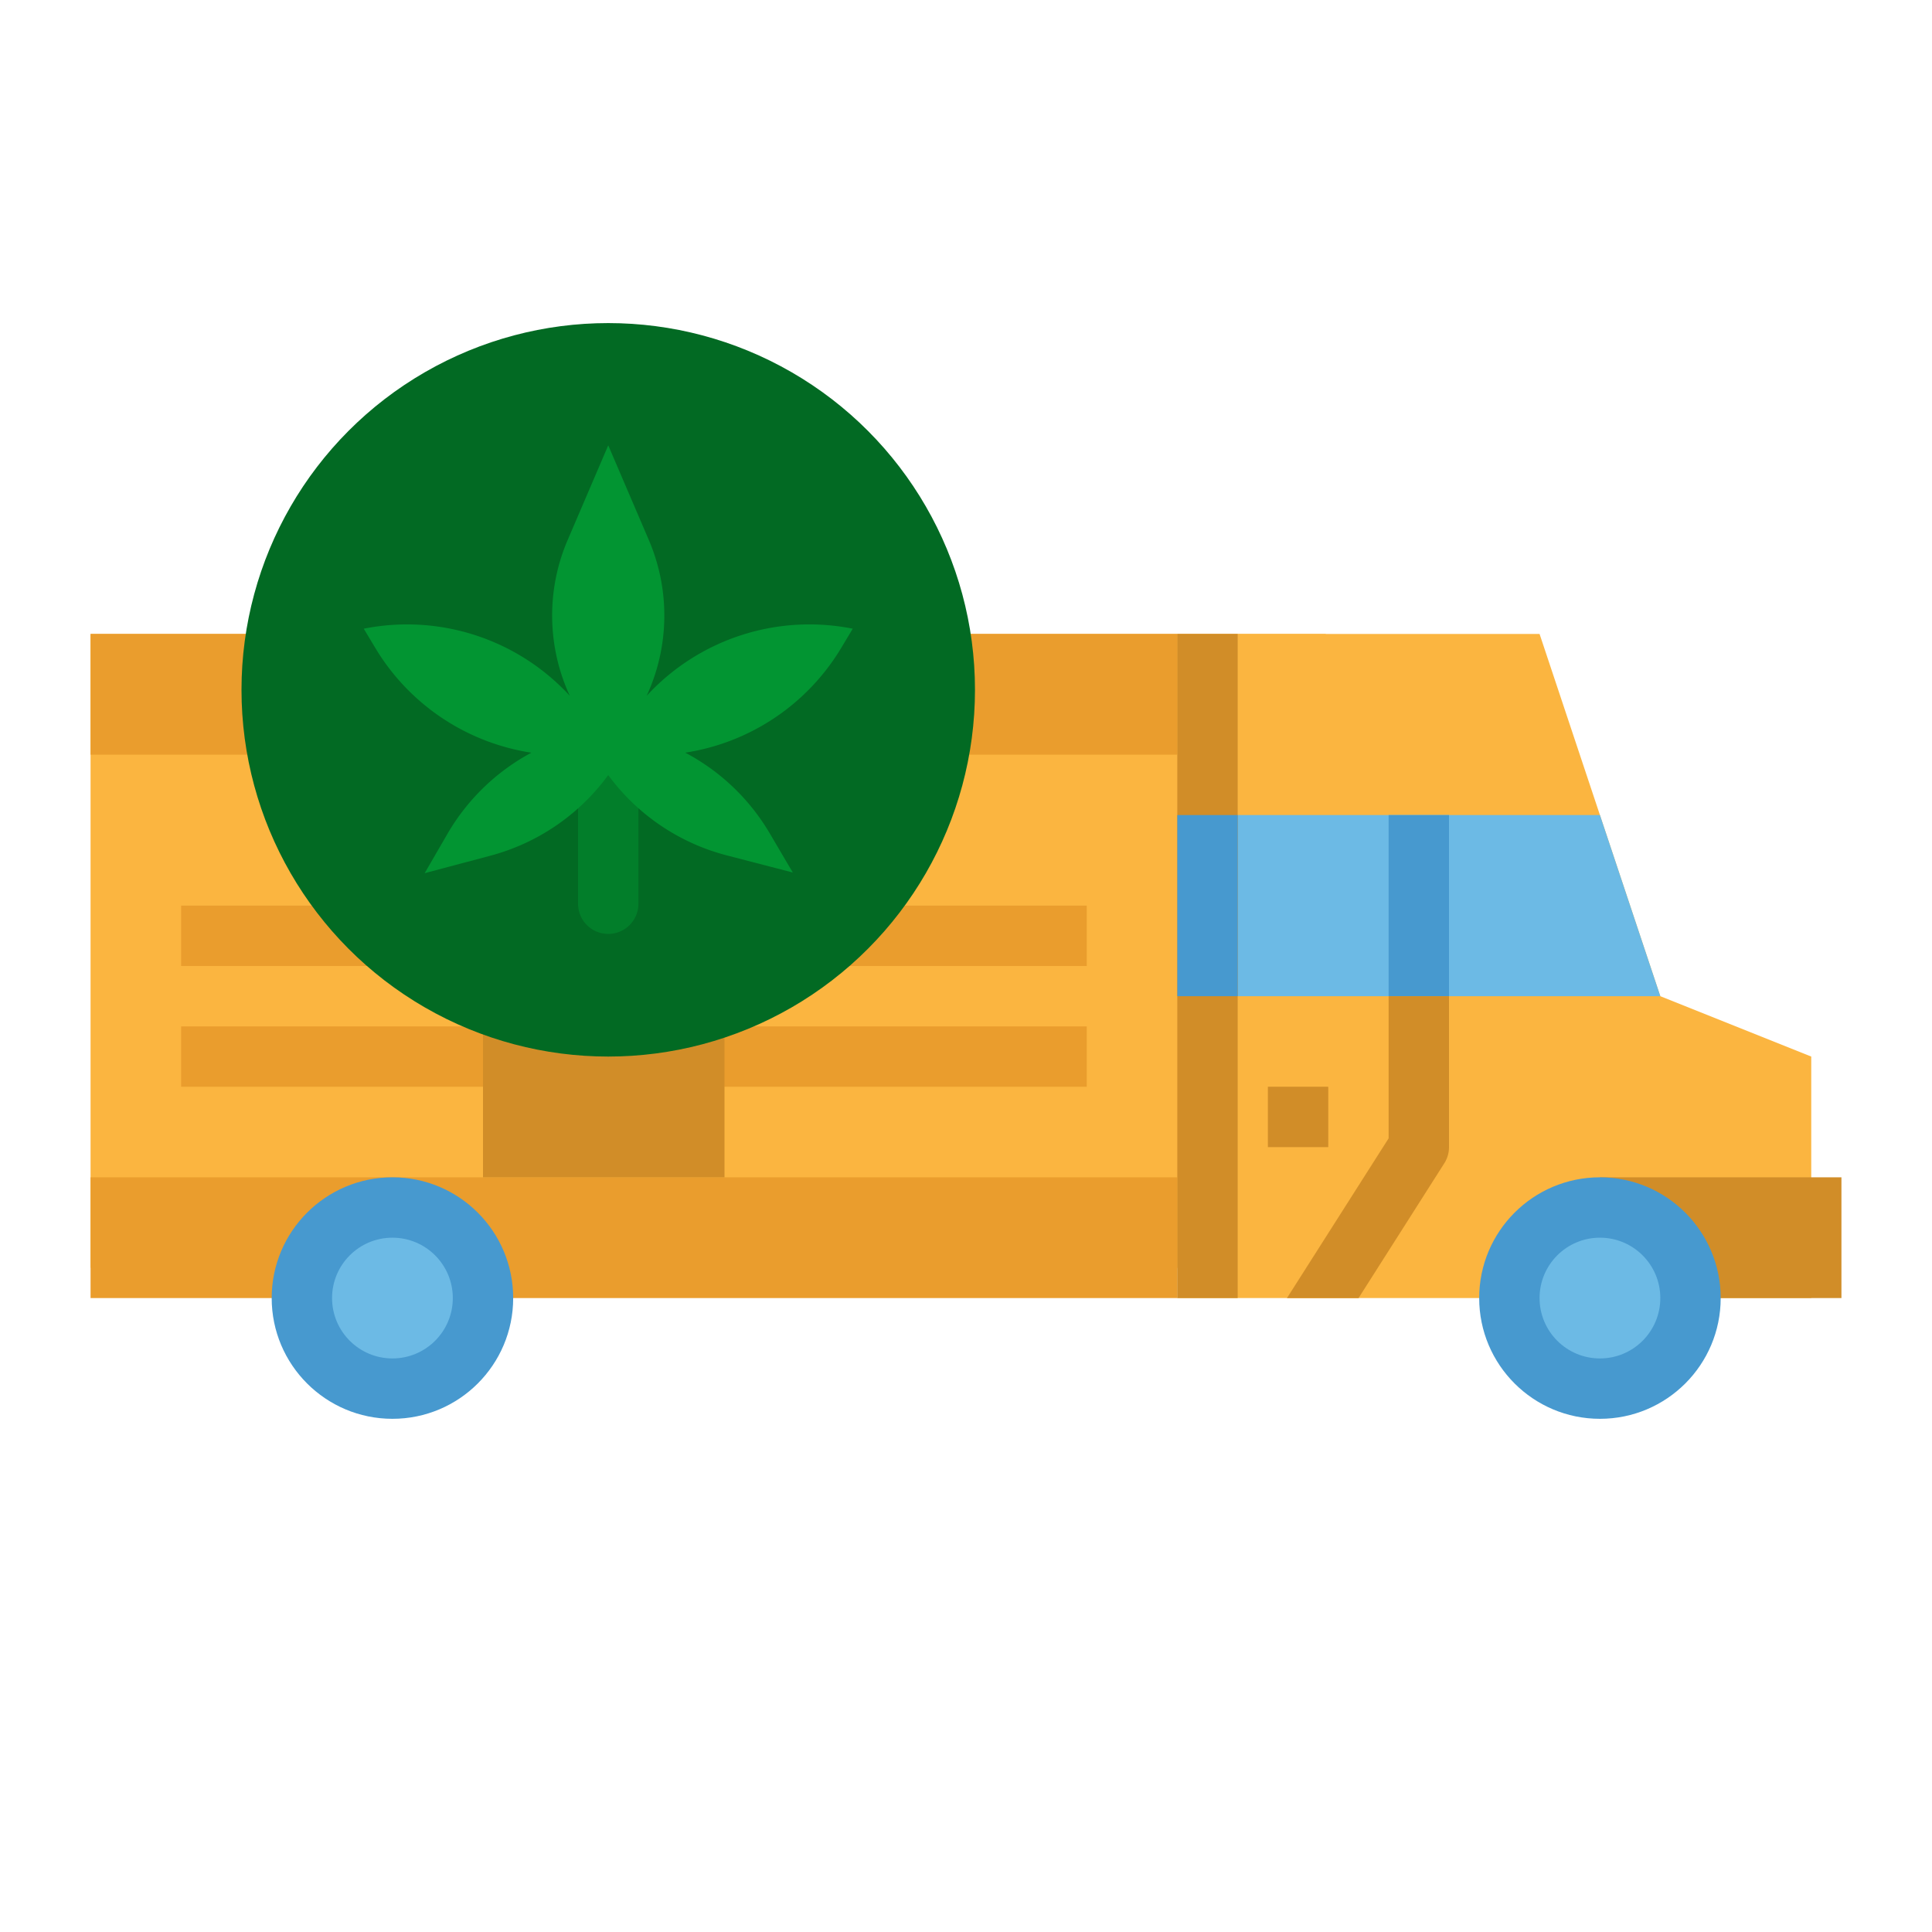 <svg height="512" viewBox="0 0 512 512" width="512" xmlns="http://www.w3.org/2000/svg"><g id="flat"><g fill="#fbb540"><path d="m352 336h-328v-168h327.343z"/><path d="m440 264-32-96h-96v176h168v-64z"/><path d="m384 264v40a7.95 7.95 0 0 1 -1.25 4.29l-22.72 35.71h-18.97l26.94-42.33v-37.67z"/></g><path d="m440 264h-120v-48h104z" fill="#6cbae5"/><path d="m312 200h-56-232v-32h288z" fill="#ea9d2d"/><path d="m24 312h288v32h-288z" fill="#ea9d2d"/><path d="m424 312h64v32h-64z" fill="#d18d28"/><path d="m184 272h104v16h-104z" fill="#ea9d2d"/><path d="m48 240h240v16h-240z" fill="#ea9d2d"/><path d="m48 272h80v16h-80z" fill="#ea9d2d"/><path d="m128 272h64v40h-64z" fill="#d18d28"/><circle cx="161.19" cy="182.81" fill="#026a23" r="97.19"/><path d="m161.19 247.5a8 8 0 0 1 -8-8v-32.4a8 8 0 0 1 16 0v32.4a8 8 0 0 1 -8 8z" fill="#027e2a"/><path d="m225.984 166.612a58.6 58.6 0 0 0 -54.608 17.78 50.748 50.748 0 0 0 .576-41.265l-10.762-25.111-10.762 25.111a50.748 50.748 0 0 0 .572 41.265 58.6 58.6 0 0 0 -54.6-17.78l3.05 5.083a58.6 58.6 0 0 0 41.367 27.776 56.711 56.711 0 0 0 -22.253 21.534l-6.027 10.4 17.448-4.644a56.748 56.748 0 0 0 31.2-21.352 56.741 56.741 0 0 0 31.433 21.283l17.478 4.533-6.096-10.361a56.712 56.712 0 0 0 -22.4-21.4 58.6 58.6 0 0 0 41.333-27.764l3.051-5.083z" fill="#029532"/><circle cx="104" cy="344" fill="#4799cf" r="32"/><circle cx="104" cy="344" fill="#6cbae5" r="16"/><circle cx="424" cy="344" fill="#4799cf" r="32"/><circle cx="424" cy="344" fill="#6cbae5" r="16"/><path d="m368 216h16v48h-16z" fill="#4799cf"/><path d="m360.03 344 22.72-35.71a7.95 7.95 0 0 0 1.25-4.29v-40h-16v37.67l-26.94 42.33z" fill="#d18d28"/><path d="m336 288h16v16h-16z" fill="#d18d28"/><path d="m312 168h16v176h-16z" fill="#d18d28"/><path d="m312 216h16v48h-16z" fill="#4799cf"/></g></svg>